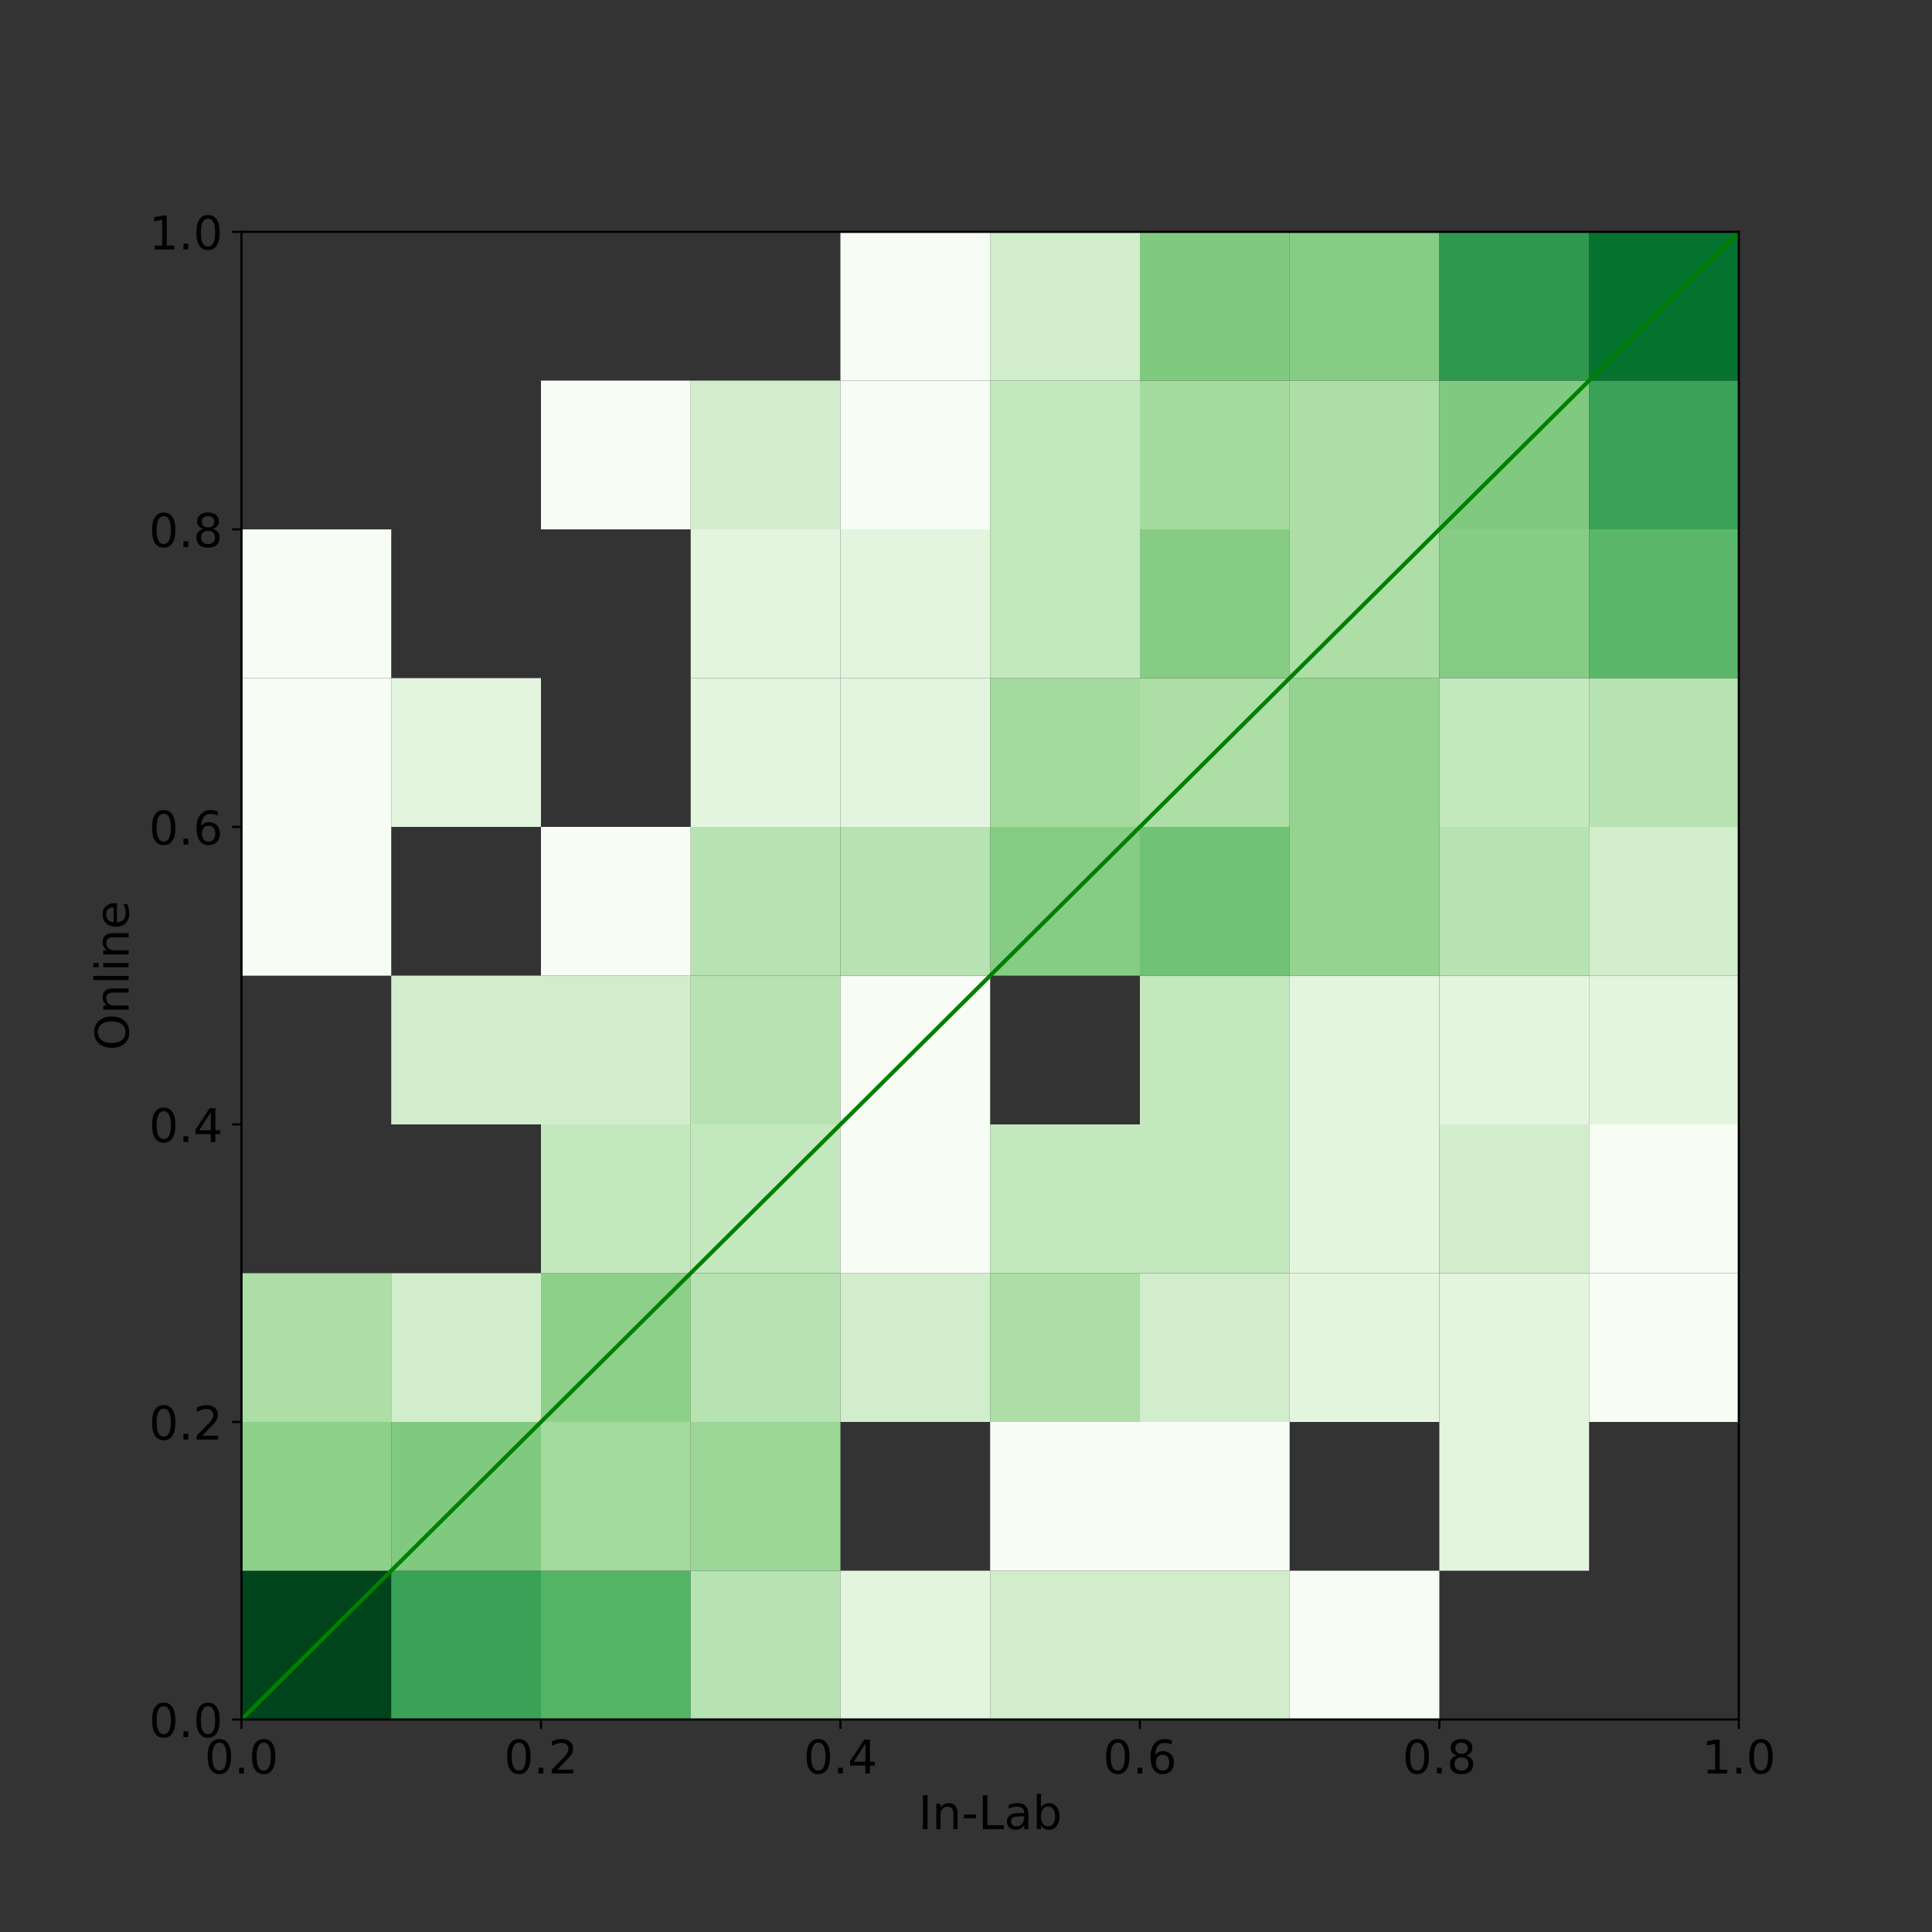 <?xml version="1.0" encoding="utf-8" standalone="no"?>
<!DOCTYPE svg PUBLIC "-//W3C//DTD SVG 1.1//EN"
  "http://www.w3.org/Graphics/SVG/1.1/DTD/svg11.dtd">
<!-- Created with matplotlib (https://matplotlib.org/) -->
<svg height="720pt" version="1.1" viewBox="0 0 720 720" width="720pt" xmlns="http://www.w3.org/2000/svg" xmlns:xlink="http://www.w3.org/1999/xlink">
 <rect x="0" y="0" width="720" height="720" fill="#333333" stroke="none"/>
 <defs>
  <style type="text/css">*{stroke-linecap:butt;stroke-linejoin:round;}</style>
 </defs>
 <g id="figure_1">
  <g id="patch_1">
   <path d="M 0 720 
L 720 720 
L 720 0 
L 0 0 
z
" style="fill:none;"/>
  </g>
  <g id="axes_1">
   <g id="patch_2">
    <path d="M 90 640.8 
L 648 640.8 
L 648 86.4 
L 90 86.4 
z
" style="fill:none;"/>
   </g>
   <g id="QuadMesh_1">
    <path clip-path="url(#p1e0a4d7596)" d="M 90 640.8 
L 145.8 640.8 
L 145.8 585.36 
L 90 585.36 
L 90 640.8 
" style="fill:#00441b;"/>
    <path clip-path="url(#p1e0a4d7596)" d="M 145.8 640.8 
L 201.6 640.8 
L 201.6 585.36 
L 145.8 585.36 
L 145.8 640.8 
" style="fill:#39a257;"/>
    <path clip-path="url(#p1e0a4d7596)" d="M 201.6 640.8 
L 257.4 640.8 
L 257.4 585.36 
L 201.6 585.36 
L 201.6 640.8 
" style="fill:#53b466;"/>
    <path clip-path="url(#p1e0a4d7596)" d="M 257.4 640.8 
L 313.2 640.8 
L 313.2 585.36 
L 257.4 585.36 
L 257.4 640.8 
" style="fill:#b7e2b1;"/>
    <path clip-path="url(#p1e0a4d7596)" d="M 313.2 640.8 
L 369 640.8 
L 369 585.36 
L 313.2 585.36 
L 313.2 640.8 
" style="fill:#e4f5df;"/>
    <path clip-path="url(#p1e0a4d7596)" d="M 369 640.8 
L 424.8 640.8 
L 424.8 585.36 
L 369 585.36 
L 369 640.8 
" style="fill:#d2edcc;"/>
    <path clip-path="url(#p1e0a4d7596)" d="M 424.8 640.8 
L 480.6 640.8 
L 480.6 585.36 
L 424.8 585.36 
L 424.8 640.8 
" style="fill:#d2edcc;"/>
    <path clip-path="url(#p1e0a4d7596)" d="M 480.6 640.8 
L 536.4 640.8 
L 536.4 585.36 
L 480.6 585.36 
L 480.6 640.8 
" style="fill:#f7fcf5;"/>
    <path clip-path="url(#p1e0a4d7596)" d="M 536.4 640.8 
L 592.2 640.8 
L 592.2 585.36 
L 536.4 585.36 
L 536.4 640.8 
" style="fill:none;"/>
    <path clip-path="url(#p1e0a4d7596)" d="M 592.2 640.8 
L 648 640.8 
L 648 585.36 
L 592.2 585.36 
L 592.2 640.8 
" style="fill:none;"/>
    <path clip-path="url(#p1e0a4d7596)" d="M 90 585.36 
L 145.8 585.36 
L 145.8 529.92 
L 90 529.92 
L 90 585.36 
" style="fill:#8dd08a;"/>
    <path clip-path="url(#p1e0a4d7596)" d="M 145.8 585.36 
L 201.6 585.36 
L 201.6 529.92 
L 145.8 529.92 
L 145.8 585.36 
" style="fill:#80ca80;"/>
    <path clip-path="url(#p1e0a4d7596)" d="M 201.6 585.36 
L 257.4 585.36 
L 257.4 529.92 
L 201.6 529.92 
L 201.6 585.36 
" style="fill:#a4da9e;"/>
    <path clip-path="url(#p1e0a4d7596)" d="M 257.4 585.36 
L 313.2 585.36 
L 313.2 529.92 
L 257.4 529.92 
L 257.4 585.36 
" style="fill:#9bd696;"/>
    <path clip-path="url(#p1e0a4d7596)" d="M 313.2 585.36 
L 369 585.36 
L 369 529.92 
L 313.2 529.92 
L 313.2 585.36 
" style="fill:none;"/>
    <path clip-path="url(#p1e0a4d7596)" d="M 369 585.36 
L 424.8 585.36 
L 424.8 529.92 
L 369 529.92 
L 369 585.36 
" style="fill:#f7fcf5;"/>
    <path clip-path="url(#p1e0a4d7596)" d="M 424.8 585.36 
L 480.6 585.36 
L 480.6 529.92 
L 424.8 529.92 
L 424.8 585.36 
" style="fill:#f7fcf5;"/>
    <path clip-path="url(#p1e0a4d7596)" d="M 480.6 585.36 
L 536.4 585.36 
L 536.4 529.92 
L 480.6 529.92 
L 480.6 585.36 
" style="fill:none;"/>
    <path clip-path="url(#p1e0a4d7596)" d="M 536.4 585.36 
L 592.2 585.36 
L 592.2 529.92 
L 536.4 529.92 
L 536.4 585.36 
" style="fill:#e4f5df;"/>
    <path clip-path="url(#p1e0a4d7596)" d="M 592.2 585.36 
L 648 585.36 
L 648 529.92 
L 592.2 529.92 
L 592.2 585.36 
" style="fill:none;"/>
    <path clip-path="url(#p1e0a4d7596)" d="M 90 529.92 
L 145.8 529.92 
L 145.8 474.48 
L 90 474.48 
L 90 529.92 
" style="fill:#acdea6;"/>
    <path clip-path="url(#p1e0a4d7596)" d="M 145.8 529.92 
L 201.6 529.92 
L 201.6 474.48 
L 145.8 474.48 
L 145.8 529.92 
" style="fill:#d2edcc;"/>
    <path clip-path="url(#p1e0a4d7596)" d="M 201.6 529.92 
L 257.4 529.92 
L 257.4 474.48 
L 201.6 474.48 
L 201.6 529.92 
" style="fill:#8dd08a;"/>
    <path clip-path="url(#p1e0a4d7596)" d="M 257.4 529.92 
L 313.2 529.92 
L 313.2 474.48 
L 257.4 474.48 
L 257.4 529.92 
" style="fill:#b7e2b1;"/>
    <path clip-path="url(#p1e0a4d7596)" d="M 313.2 529.92 
L 369 529.92 
L 369 474.48 
L 313.2 474.48 
L 313.2 529.92 
" style="fill:#d2edcc;"/>
    <path clip-path="url(#p1e0a4d7596)" d="M 369 529.92 
L 424.8 529.92 
L 424.8 474.48 
L 369 474.48 
L 369 529.92 
" style="fill:#acdea6;"/>
    <path clip-path="url(#p1e0a4d7596)" d="M 424.8 529.92 
L 480.6 529.92 
L 480.6 474.48 
L 424.8 474.48 
L 424.8 529.92 
" style="fill:#d2edcc;"/>
    <path clip-path="url(#p1e0a4d7596)" d="M 480.6 529.92 
L 536.4 529.92 
L 536.4 474.48 
L 480.6 474.48 
L 480.6 529.92 
" style="fill:#e4f5df;"/>
    <path clip-path="url(#p1e0a4d7596)" d="M 536.4 529.92 
L 592.2 529.92 
L 592.2 474.48 
L 536.4 474.48 
L 536.4 529.92 
" style="fill:#e4f5df;"/>
    <path clip-path="url(#p1e0a4d7596)" d="M 592.2 529.92 
L 648 529.92 
L 648 474.48 
L 592.2 474.48 
L 592.2 529.92 
" style="fill:#f7fcf5;"/>
    <path clip-path="url(#p1e0a4d7596)" d="M 90 474.48 
L 145.8 474.48 
L 145.8 419.04 
L 90 419.04 
L 90 474.48 
" style="fill:none;"/>
    <path clip-path="url(#p1e0a4d7596)" d="M 145.8 474.48 
L 201.6 474.48 
L 201.6 419.04 
L 145.8 419.04 
L 145.8 474.48 
" style="fill:none;"/>
    <path clip-path="url(#p1e0a4d7596)" d="M 201.6 474.48 
L 257.4 474.48 
L 257.4 419.04 
L 201.6 419.04 
L 201.6 474.48 
" style="fill:#c4e8bd;"/>
    <path clip-path="url(#p1e0a4d7596)" d="M 257.4 474.48 
L 313.2 474.48 
L 313.2 419.04 
L 257.4 419.04 
L 257.4 474.48 
" style="fill:#c4e8bd;"/>
    <path clip-path="url(#p1e0a4d7596)" d="M 313.2 474.48 
L 369 474.48 
L 369 419.04 
L 313.2 419.04 
L 313.2 474.48 
" style="fill:#f7fcf5;"/>
    <path clip-path="url(#p1e0a4d7596)" d="M 369 474.48 
L 424.8 474.48 
L 424.8 419.04 
L 369 419.04 
L 369 474.48 
" style="fill:#c4e8bd;"/>
    <path clip-path="url(#p1e0a4d7596)" d="M 424.8 474.48 
L 480.6 474.48 
L 480.6 419.04 
L 424.8 419.04 
L 424.8 474.48 
" style="fill:#c4e8bd;"/>
    <path clip-path="url(#p1e0a4d7596)" d="M 480.6 474.48 
L 536.4 474.48 
L 536.4 419.04 
L 480.6 419.04 
L 480.6 474.48 
" style="fill:#e4f5df;"/>
    <path clip-path="url(#p1e0a4d7596)" d="M 536.4 474.48 
L 592.2 474.48 
L 592.2 419.04 
L 536.4 419.04 
L 536.4 474.48 
" style="fill:#d2edcc;"/>
    <path clip-path="url(#p1e0a4d7596)" d="M 592.2 474.48 
L 648 474.48 
L 648 419.04 
L 592.2 419.04 
L 592.2 474.48 
" style="fill:#f7fcf5;"/>
    <path clip-path="url(#p1e0a4d7596)" d="M 90 419.04 
L 145.8 419.04 
L 145.8 363.6 
L 90 363.6 
L 90 419.04 
" style="fill:none;"/>
    <path clip-path="url(#p1e0a4d7596)" d="M 145.8 419.04 
L 201.6 419.04 
L 201.6 363.6 
L 145.8 363.6 
L 145.8 419.04 
" style="fill:#d2edcc;"/>
    <path clip-path="url(#p1e0a4d7596)" d="M 201.6 419.04 
L 257.4 419.04 
L 257.4 363.6 
L 201.6 363.6 
L 201.6 419.04 
" style="fill:#d2edcc;"/>
    <path clip-path="url(#p1e0a4d7596)" d="M 257.4 419.04 
L 313.2 419.04 
L 313.2 363.6 
L 257.4 363.6 
L 257.4 419.04 
" style="fill:#b7e2b1;"/>
    <path clip-path="url(#p1e0a4d7596)" d="M 313.2 419.04 
L 369 419.04 
L 369 363.6 
L 313.2 363.6 
L 313.2 419.04 
" style="fill:#f7fcf5;"/>
    <path clip-path="url(#p1e0a4d7596)" d="M 369 419.04 
L 424.8 419.04 
L 424.8 363.6 
L 369 363.6 
L 369 419.04 
" style="fill:none;"/>
    <path clip-path="url(#p1e0a4d7596)" d="M 424.8 419.04 
L 480.6 419.04 
L 480.6 363.6 
L 424.8 363.6 
L 424.8 419.04 
" style="fill:#c4e8bd;"/>
    <path clip-path="url(#p1e0a4d7596)" d="M 480.6 419.04 
L 536.4 419.04 
L 536.4 363.6 
L 480.6 363.6 
L 480.6 419.04 
" style="fill:#e4f5df;"/>
    <path clip-path="url(#p1e0a4d7596)" d="M 536.4 419.04 
L 592.2 419.04 
L 592.2 363.6 
L 536.4 363.6 
L 536.4 419.04 
" style="fill:#e4f5df;"/>
    <path clip-path="url(#p1e0a4d7596)" d="M 592.2 419.04 
L 648 419.04 
L 648 363.6 
L 592.2 363.6 
L 592.2 419.04 
" style="fill:#e4f5df;"/>
    <path clip-path="url(#p1e0a4d7596)" d="M 90 363.6 
L 145.8 363.6 
L 145.8 308.16 
L 90 308.16 
L 90 363.6 
" style="fill:#f7fcf5;"/>
    <path clip-path="url(#p1e0a4d7596)" d="M 145.8 363.6 
L 201.6 363.6 
L 201.6 308.16 
L 145.8 308.16 
L 145.8 363.6 
" style="fill:none;"/>
    <path clip-path="url(#p1e0a4d7596)" d="M 201.6 363.6 
L 257.4 363.6 
L 257.4 308.16 
L 201.6 308.16 
L 201.6 363.6 
" style="fill:#f7fcf5;"/>
    <path clip-path="url(#p1e0a4d7596)" d="M 257.4 363.6 
L 313.2 363.6 
L 313.2 308.16 
L 257.4 308.16 
L 257.4 363.6 
" style="fill:#b7e2b1;"/>
    <path clip-path="url(#p1e0a4d7596)" d="M 313.2 363.6 
L 369 363.6 
L 369 308.16 
L 313.2 308.16 
L 313.2 363.6 
" style="fill:#b7e2b1;"/>
    <path clip-path="url(#p1e0a4d7596)" d="M 369 363.6 
L 424.8 363.6 
L 424.8 308.16 
L 369 308.16 
L 369 363.6 
" style="fill:#86cc85;"/>
    <path clip-path="url(#p1e0a4d7596)" d="M 424.8 363.6 
L 480.6 363.6 
L 480.6 308.16 
L 424.8 308.16 
L 424.8 363.6 
" style="fill:#70c274;"/>
    <path clip-path="url(#p1e0a4d7596)" d="M 480.6 363.6 
L 536.4 363.6 
L 536.4 308.16 
L 480.6 308.16 
L 480.6 363.6 
" style="fill:#94d390;"/>
    <path clip-path="url(#p1e0a4d7596)" d="M 536.4 363.6 
L 592.2 363.6 
L 592.2 308.16 
L 536.4 308.16 
L 536.4 363.6 
" style="fill:#b7e2b1;"/>
    <path clip-path="url(#p1e0a4d7596)" d="M 592.2 363.6 
L 648 363.6 
L 648 308.16 
L 592.2 308.16 
L 592.2 363.6 
" style="fill:#d2edcc;"/>
    <path clip-path="url(#p1e0a4d7596)" d="M 90 308.16 
L 145.8 308.16 
L 145.8 252.72 
L 90 252.72 
L 90 308.16 
" style="fill:#f7fcf5;"/>
    <path clip-path="url(#p1e0a4d7596)" d="M 145.8 308.16 
L 201.6 308.16 
L 201.6 252.72 
L 145.8 252.72 
L 145.8 308.16 
" style="fill:#e4f5df;"/>
    <path clip-path="url(#p1e0a4d7596)" d="M 201.6 308.16 
L 257.4 308.16 
L 257.4 252.72 
L 201.6 252.72 
L 201.6 308.16 
" style="fill:none;"/>
    <path clip-path="url(#p1e0a4d7596)" d="M 257.4 308.16 
L 313.2 308.16 
L 313.2 252.72 
L 257.4 252.72 
L 257.4 308.16 
" style="fill:#e4f5df;"/>
    <path clip-path="url(#p1e0a4d7596)" d="M 313.2 308.16 
L 369 308.16 
L 369 252.72 
L 313.2 252.72 
L 313.2 308.16 
" style="fill:#e4f5df;"/>
    <path clip-path="url(#p1e0a4d7596)" d="M 369 308.16 
L 424.8 308.16 
L 424.8 252.72 
L 369 252.72 
L 369 308.16 
" style="fill:#a4da9e;"/>
    <path clip-path="url(#p1e0a4d7596)" d="M 424.8 308.16 
L 480.6 308.16 
L 480.6 252.72 
L 424.8 252.72 
L 424.8 308.16 
" style="fill:#acdea6;"/>
    <path clip-path="url(#p1e0a4d7596)" d="M 480.6 308.16 
L 536.4 308.16 
L 536.4 252.72 
L 480.6 252.72 
L 480.6 308.16 
" style="fill:#94d390;"/>
    <path clip-path="url(#p1e0a4d7596)" d="M 536.4 308.16 
L 592.2 308.16 
L 592.2 252.72 
L 536.4 252.72 
L 536.4 308.16 
" style="fill:#c4e8bd;"/>
    <path clip-path="url(#p1e0a4d7596)" d="M 592.2 308.16 
L 648 308.16 
L 648 252.72 
L 592.2 252.72 
L 592.2 308.16 
" style="fill:#b7e2b1;"/>
    <path clip-path="url(#p1e0a4d7596)" d="M 90 252.72 
L 145.8 252.72 
L 145.8 197.28 
L 90 197.28 
L 90 252.72 
" style="fill:#f7fcf5;"/>
    <path clip-path="url(#p1e0a4d7596)" d="M 145.8 252.72 
L 201.6 252.72 
L 201.6 197.28 
L 145.8 197.28 
L 145.8 252.72 
" style="fill:none;"/>
    <path clip-path="url(#p1e0a4d7596)" d="M 201.6 252.72 
L 257.4 252.72 
L 257.4 197.28 
L 201.6 197.28 
L 201.6 252.72 
" style="fill:none;"/>
    <path clip-path="url(#p1e0a4d7596)" d="M 257.4 252.72 
L 313.2 252.72 
L 313.2 197.28 
L 257.4 197.28 
L 257.4 252.72 
" style="fill:#e4f5df;"/>
    <path clip-path="url(#p1e0a4d7596)" d="M 313.2 252.72 
L 369 252.72 
L 369 197.28 
L 313.2 197.28 
L 313.2 252.72 
" style="fill:#e4f5df;"/>
    <path clip-path="url(#p1e0a4d7596)" d="M 369 252.72 
L 424.8 252.72 
L 424.8 197.28 
L 369 197.28 
L 369 252.72 
" style="fill:#c4e8bd;"/>
    <path clip-path="url(#p1e0a4d7596)" d="M 424.8 252.72 
L 480.6 252.72 
L 480.6 197.28 
L 424.8 197.28 
L 424.8 252.72 
" style="fill:#86cc85;"/>
    <path clip-path="url(#p1e0a4d7596)" d="M 480.6 252.72 
L 536.4 252.72 
L 536.4 197.28 
L 480.6 197.28 
L 480.6 252.72 
" style="fill:#acdea6;"/>
    <path clip-path="url(#p1e0a4d7596)" d="M 536.4 252.72 
L 592.2 252.72 
L 592.2 197.28 
L 536.4 197.28 
L 536.4 252.72 
" style="fill:#86cc85;"/>
    <path clip-path="url(#p1e0a4d7596)" d="M 592.2 252.72 
L 648 252.72 
L 648 197.28 
L 592.2 197.28 
L 592.2 252.72 
" style="fill:#5ab769;"/>
    <path clip-path="url(#p1e0a4d7596)" d="M 90 197.28 
L 145.8 197.28 
L 145.8 141.84 
L 90 141.84 
L 90 197.28 
" style="fill:none;"/>
    <path clip-path="url(#p1e0a4d7596)" d="M 145.8 197.28 
L 201.6 197.28 
L 201.6 141.84 
L 145.8 141.84 
L 145.8 197.28 
" style="fill:none;"/>
    <path clip-path="url(#p1e0a4d7596)" d="M 201.6 197.28 
L 257.4 197.28 
L 257.4 141.84 
L 201.6 141.84 
L 201.6 197.28 
" style="fill:#f7fcf5;"/>
    <path clip-path="url(#p1e0a4d7596)" d="M 257.4 197.28 
L 313.2 197.28 
L 313.2 141.84 
L 257.4 141.84 
L 257.4 197.28 
" style="fill:#d2edcc;"/>
    <path clip-path="url(#p1e0a4d7596)" d="M 313.2 197.28 
L 369 197.28 
L 369 141.84 
L 313.2 141.84 
L 313.2 197.28 
" style="fill:#f7fcf5;"/>
    <path clip-path="url(#p1e0a4d7596)" d="M 369 197.28 
L 424.8 197.28 
L 424.8 141.84 
L 369 141.84 
L 369 197.28 
" style="fill:#c4e8bd;"/>
    <path clip-path="url(#p1e0a4d7596)" d="M 424.8 197.28 
L 480.6 197.28 
L 480.6 141.84 
L 424.8 141.84 
L 424.8 197.28 
" style="fill:#a4da9e;"/>
    <path clip-path="url(#p1e0a4d7596)" d="M 480.6 197.28 
L 536.4 197.28 
L 536.4 141.84 
L 480.6 141.84 
L 480.6 197.28 
" style="fill:#acdea6;"/>
    <path clip-path="url(#p1e0a4d7596)" d="M 536.4 197.28 
L 592.2 197.28 
L 592.2 141.84 
L 536.4 141.84 
L 536.4 197.28 
" style="fill:#80ca80;"/>
    <path clip-path="url(#p1e0a4d7596)" d="M 592.2 197.28 
L 648 197.28 
L 648 141.84 
L 592.2 141.84 
L 592.2 197.28 
" style="fill:#39a257;"/>
    <path clip-path="url(#p1e0a4d7596)" d="M 90 141.84 
L 145.8 141.84 
L 145.8 86.4 
L 90 86.4 
L 90 141.84 
" style="fill:none;"/>
    <path clip-path="url(#p1e0a4d7596)" d="M 145.8 141.84 
L 201.6 141.84 
L 201.6 86.4 
L 145.8 86.4 
L 145.8 141.84 
" style="fill:none;"/>
    <path clip-path="url(#p1e0a4d7596)" d="M 201.6 141.84 
L 257.4 141.84 
L 257.4 86.4 
L 201.6 86.4 
L 201.6 141.84 
" style="fill:none;"/>
    <path clip-path="url(#p1e0a4d7596)" d="M 257.4 141.84 
L 313.2 141.84 
L 313.2 86.4 
L 257.4 86.4 
L 257.4 141.84 
" style="fill:none;"/>
    <path clip-path="url(#p1e0a4d7596)" d="M 313.2 141.84 
L 369 141.84 
L 369 86.4 
L 313.2 86.4 
L 313.2 141.84 
" style="fill:#f7fcf5;"/>
    <path clip-path="url(#p1e0a4d7596)" d="M 369 141.84 
L 424.8 141.84 
L 424.8 86.4 
L 369 86.4 
L 369 141.84 
" style="fill:#d2edcc;"/>
    <path clip-path="url(#p1e0a4d7596)" d="M 424.8 141.84 
L 480.6 141.84 
L 480.6 86.4 
L 424.8 86.4 
L 424.8 141.84 
" style="fill:#80ca80;"/>
    <path clip-path="url(#p1e0a4d7596)" d="M 480.6 141.84 
L 536.4 141.84 
L 536.4 86.4 
L 480.6 86.4 
L 480.6 141.84 
" style="fill:#86cc85;"/>
    <path clip-path="url(#p1e0a4d7596)" d="M 536.4 141.84 
L 592.2 141.84 
L 592.2 86.4 
L 536.4 86.4 
L 536.4 141.84 
" style="fill:#2f984f;"/>
    <path clip-path="url(#p1e0a4d7596)" d="M 592.2 141.84 
L 648 141.84 
L 648 86.4 
L 592.2 86.4 
L 592.2 141.84 
" style="fill:#077331;"/>
   </g>
   <g id="matplotlib.axis_1">
    <g id="xtick_1">
     <g id="line2d_1">
      <defs>
       <path d="M 0 0 
L 0 3.5 
" id="mafd07b0d61" style="stroke:#000000;stroke-width:0.8;"/>
      </defs>
      <g>
       <use style="stroke:#000000;stroke-width:0.8;" x="90" xlink:href="#mafd07b0d61" y="640.8"/>
      </g>
     </g>
     <g id="text_1">
      <!-- 0.0 -->
      <g transform="translate(76.26 660.93)scale(0.173 -0.173)">
       <defs>
        <path d="M 31.781 66.406 
Q 24.172 66.406 20.328 58.906 
Q 16.5 51.422 16.5 36.375 
Q 16.5 21.391 20.328 13.891 
Q 24.172 6.391 31.781 6.391 
Q 39.453 6.391 43.281 13.891 
Q 47.125 21.391 47.125 36.375 
Q 47.125 51.422 43.281 58.906 
Q 39.453 66.406 31.781 66.406 
z
M 31.781 74.219 
Q 44.047 74.219 50.516 64.516 
Q 56.984 54.828 56.984 36.375 
Q 56.984 17.969 50.516 8.266 
Q 44.047 -1.422 31.781 -1.422 
Q 19.531 -1.422 13.062 8.266 
Q 6.594 17.969 6.594 36.375 
Q 6.594 54.828 13.062 64.516 
Q 19.531 74.219 31.781 74.219 
z
" id="DejaVuSans-48"/>
        <path d="M 10.688 12.406 
L 21 12.406 
L 21 0 
L 10.688 0 
z
" id="DejaVuSans-46"/>
       </defs>
       <use xlink:href="#DejaVuSans-48"/>
       <use x="63.623" xlink:href="#DejaVuSans-46"/>
       <use x="95.41" xlink:href="#DejaVuSans-48"/>
      </g>
     </g>
    </g>
    <g id="xtick_2">
     <g id="line2d_2">
      <g>
       <use style="stroke:#000000;stroke-width:0.8;" x="201.6" xlink:href="#mafd07b0d61" y="640.8"/>
      </g>
     </g>
     <g id="text_2">
      <!-- 0.2 -->
      <g transform="translate(187.86 660.93)scale(0.173 -0.173)">
       <defs>
        <path d="M 19.188 8.297 
L 53.609 8.297 
L 53.609 0 
L 7.328 0 
L 7.328 8.297 
Q 12.938 14.109 22.625 23.891 
Q 32.328 33.688 34.812 36.531 
Q 39.547 41.844 41.422 45.531 
Q 43.312 49.219 43.312 52.781 
Q 43.312 58.594 39.234 62.25 
Q 35.156 65.922 28.609 65.922 
Q 23.969 65.922 18.812 64.312 
Q 13.672 62.703 7.812 59.422 
L 7.812 69.391 
Q 13.766 71.781 18.938 73 
Q 24.125 74.219 28.422 74.219 
Q 39.75 74.219 46.484 68.547 
Q 53.219 62.891 53.219 53.422 
Q 53.219 48.922 51.531 44.891 
Q 49.859 40.875 45.406 35.406 
Q 44.188 33.984 37.641 27.219 
Q 31.109 20.453 19.188 8.297 
z
" id="DejaVuSans-50"/>
       </defs>
       <use xlink:href="#DejaVuSans-48"/>
       <use x="63.623" xlink:href="#DejaVuSans-46"/>
       <use x="95.41" xlink:href="#DejaVuSans-50"/>
      </g>
     </g>
    </g>
    <g id="xtick_3">
     <g id="line2d_3">
      <g>
       <use style="stroke:#000000;stroke-width:0.8;" x="313.2" xlink:href="#mafd07b0d61" y="640.8"/>
      </g>
     </g>
     <g id="text_3">
      <!-- 0.4 -->
      <g transform="translate(299.46 660.93)scale(0.173 -0.173)">
       <defs>
        <path d="M 37.797 64.312 
L 12.891 25.391 
L 37.797 25.391 
z
M 35.203 72.906 
L 47.609 72.906 
L 47.609 25.391 
L 58.016 25.391 
L 58.016 17.188 
L 47.609 17.188 
L 47.609 0 
L 37.797 0 
L 37.797 17.188 
L 4.891 17.188 
L 4.891 26.703 
z
" id="DejaVuSans-52"/>
       </defs>
       <use xlink:href="#DejaVuSans-48"/>
       <use x="63.623" xlink:href="#DejaVuSans-46"/>
       <use x="95.41" xlink:href="#DejaVuSans-52"/>
      </g>
     </g>
    </g>
    <g id="xtick_4">
     <g id="line2d_4">
      <g>
       <use style="stroke:#000000;stroke-width:0.8;" x="424.8" xlink:href="#mafd07b0d61" y="640.8"/>
      </g>
     </g>
     <g id="text_4">
      <!-- 0.6 -->
      <g transform="translate(411.06 660.93)scale(0.173 -0.173)">
       <defs>
        <path d="M 33.016 40.375 
Q 26.375 40.375 22.484 35.828 
Q 18.609 31.297 18.609 23.391 
Q 18.609 15.531 22.484 10.953 
Q 26.375 6.391 33.016 6.391 
Q 39.656 6.391 43.531 10.953 
Q 47.406 15.531 47.406 23.391 
Q 47.406 31.297 43.531 35.828 
Q 39.656 40.375 33.016 40.375 
z
M 52.594 71.297 
L 52.594 62.312 
Q 48.875 64.062 45.094 64.984 
Q 41.312 65.922 37.594 65.922 
Q 27.828 65.922 22.672 59.328 
Q 17.531 52.734 16.797 39.406 
Q 19.672 43.656 24.016 45.922 
Q 28.375 48.188 33.594 48.188 
Q 44.578 48.188 50.953 41.516 
Q 57.328 34.859 57.328 23.391 
Q 57.328 12.156 50.688 5.359 
Q 44.047 -1.422 33.016 -1.422 
Q 20.359 -1.422 13.672 8.266 
Q 6.984 17.969 6.984 36.375 
Q 6.984 53.656 15.188 63.938 
Q 23.391 74.219 37.203 74.219 
Q 40.922 74.219 44.703 73.484 
Q 48.484 72.75 52.594 71.297 
z
" id="DejaVuSans-54"/>
       </defs>
       <use xlink:href="#DejaVuSans-48"/>
       <use x="63.623" xlink:href="#DejaVuSans-46"/>
       <use x="95.41" xlink:href="#DejaVuSans-54"/>
      </g>
     </g>
    </g>
    <g id="xtick_5">
     <g id="line2d_5">
      <g>
       <use style="stroke:#000000;stroke-width:0.8;" x="536.4" xlink:href="#mafd07b0d61" y="640.8"/>
      </g>
     </g>
     <g id="text_5">
      <!-- 0.8 -->
      <g transform="translate(522.66 660.93)scale(0.173 -0.173)">
       <defs>
        <path d="M 31.781 34.625 
Q 24.75 34.625 20.719 30.859 
Q 16.703 27.094 16.703 20.516 
Q 16.703 13.922 20.719 10.156 
Q 24.75 6.391 31.781 6.391 
Q 38.812 6.391 42.859 10.172 
Q 46.922 13.969 46.922 20.516 
Q 46.922 27.094 42.891 30.859 
Q 38.875 34.625 31.781 34.625 
z
M 21.922 38.812 
Q 15.578 40.375 12.031 44.719 
Q 8.5 49.078 8.5 55.328 
Q 8.5 64.062 14.719 69.141 
Q 20.953 74.219 31.781 74.219 
Q 42.672 74.219 48.875 69.141 
Q 55.078 64.062 55.078 55.328 
Q 55.078 49.078 51.531 44.719 
Q 48 40.375 41.703 38.812 
Q 48.828 37.156 52.797 32.312 
Q 56.781 27.484 56.781 20.516 
Q 56.781 9.906 50.312 4.234 
Q 43.844 -1.422 31.781 -1.422 
Q 19.734 -1.422 13.25 4.234 
Q 6.781 9.906 6.781 20.516 
Q 6.781 27.484 10.781 32.312 
Q 14.797 37.156 21.922 38.812 
z
M 18.312 54.391 
Q 18.312 48.734 21.844 45.562 
Q 25.391 42.391 31.781 42.391 
Q 38.141 42.391 41.719 45.562 
Q 45.312 48.734 45.312 54.391 
Q 45.312 60.062 41.719 63.234 
Q 38.141 66.406 31.781 66.406 
Q 25.391 66.406 21.844 63.234 
Q 18.312 60.062 18.312 54.391 
z
" id="DejaVuSans-56"/>
       </defs>
       <use xlink:href="#DejaVuSans-48"/>
       <use x="63.623" xlink:href="#DejaVuSans-46"/>
       <use x="95.41" xlink:href="#DejaVuSans-56"/>
      </g>
     </g>
    </g>
    <g id="xtick_6">
     <g id="line2d_6">
      <g>
       <use style="stroke:#000000;stroke-width:0.8;" x="648" xlink:href="#mafd07b0d61" y="640.8"/>
      </g>
     </g>
     <g id="text_6">
      <!-- 1.0 -->
      <g transform="translate(634.26 660.93)scale(0.173 -0.173)">
       <defs>
        <path d="M 12.406 8.297 
L 28.516 8.297 
L 28.516 63.922 
L 10.984 60.406 
L 10.984 69.391 
L 28.422 72.906 
L 38.281 72.906 
L 38.281 8.297 
L 54.391 8.297 
L 54.391 0 
L 12.406 0 
z
" id="DejaVuSans-49"/>
       </defs>
       <use xlink:href="#DejaVuSans-49"/>
       <use x="63.623" xlink:href="#DejaVuSans-46"/>
       <use x="95.41" xlink:href="#DejaVuSans-48"/>
      </g>
     </g>
    </g>
    <g id="text_7">
     <!-- In-Lab -->
     <g transform="translate(342.265 681.654)scale(0.173 -0.173)">
      <defs>
       <path d="M 9.812 72.906 
L 19.672 72.906 
L 19.672 0 
L 9.812 0 
z
" id="DejaVuSans-73"/>
       <path d="M 54.891 33.016 
L 54.891 0 
L 45.906 0 
L 45.906 32.719 
Q 45.906 40.484 42.875 44.328 
Q 39.844 48.188 33.797 48.188 
Q 26.516 48.188 22.312 43.547 
Q 18.109 38.922 18.109 30.906 
L 18.109 0 
L 9.078 0 
L 9.078 54.688 
L 18.109 54.688 
L 18.109 46.188 
Q 21.344 51.125 25.703 53.562 
Q 30.078 56 35.797 56 
Q 45.219 56 50.047 50.172 
Q 54.891 44.344 54.891 33.016 
z
" id="DejaVuSans-110"/>
       <path d="M 4.891 31.391 
L 31.203 31.391 
L 31.203 23.391 
L 4.891 23.391 
z
" id="DejaVuSans-45"/>
       <path d="M 9.812 72.906 
L 19.672 72.906 
L 19.672 8.297 
L 55.172 8.297 
L 55.172 0 
L 9.812 0 
z
" id="DejaVuSans-76"/>
       <path d="M 34.281 27.484 
Q 23.391 27.484 19.188 25 
Q 14.984 22.516 14.984 16.5 
Q 14.984 11.719 18.141 8.906 
Q 21.297 6.109 26.703 6.109 
Q 34.188 6.109 38.703 11.406 
Q 43.219 16.703 43.219 25.484 
L 43.219 27.484 
z
M 52.203 31.203 
L 52.203 0 
L 43.219 0 
L 43.219 8.297 
Q 40.141 3.328 35.547 0.953 
Q 30.953 -1.422 24.312 -1.422 
Q 15.922 -1.422 10.953 3.297 
Q 6 8.016 6 15.922 
Q 6 25.141 12.172 29.828 
Q 18.359 34.516 30.609 34.516 
L 43.219 34.516 
L 43.219 35.406 
Q 43.219 41.609 39.141 45 
Q 35.062 48.391 27.688 48.391 
Q 23 48.391 18.547 47.266 
Q 14.109 46.141 10.016 43.891 
L 10.016 52.203 
Q 14.938 54.109 19.578 55.047 
Q 24.219 56 28.609 56 
Q 40.484 56 46.344 49.844 
Q 52.203 43.703 52.203 31.203 
z
" id="DejaVuSans-97"/>
       <path d="M 48.688 27.297 
Q 48.688 37.203 44.609 42.844 
Q 40.531 48.484 33.406 48.484 
Q 26.266 48.484 22.188 42.844 
Q 18.109 37.203 18.109 27.297 
Q 18.109 17.391 22.188 11.75 
Q 26.266 6.109 33.406 6.109 
Q 40.531 6.109 44.609 11.75 
Q 48.688 17.391 48.688 27.297 
z
M 18.109 46.391 
Q 20.953 51.266 25.266 53.625 
Q 29.594 56 35.594 56 
Q 45.562 56 51.781 48.094 
Q 58.016 40.188 58.016 27.297 
Q 58.016 14.406 51.781 6.484 
Q 45.562 -1.422 35.594 -1.422 
Q 29.594 -1.422 25.266 0.953 
Q 20.953 3.328 18.109 8.203 
L 18.109 0 
L 9.078 0 
L 9.078 75.984 
L 18.109 75.984 
z
" id="DejaVuSans-98"/>
      </defs>
      <use xlink:href="#DejaVuSans-73"/>
      <use x="29.492" xlink:href="#DejaVuSans-110"/>
      <use x="92.871" xlink:href="#DejaVuSans-45"/>
      <use x="128.955" xlink:href="#DejaVuSans-76"/>
      <use x="184.668" xlink:href="#DejaVuSans-97"/>
      <use x="245.947" xlink:href="#DejaVuSans-98"/>
     </g>
    </g>
   </g>
   <g id="matplotlib.axis_2">
    <g id="ytick_1">
     <g id="line2d_7">
      <defs>
       <path d="M 0 0 
L -3.5 0 
" id="m9a146533b1" style="stroke:#000000;stroke-width:0.8;"/>
      </defs>
      <g>
       <use style="stroke:#000000;stroke-width:0.8;" x="90" xlink:href="#m9a146533b1" y="640.8"/>
      </g>
     </g>
     <g id="text_8">
      <!-- 0.0 -->
      <g transform="translate(55.519 647.365)scale(0.173 -0.173)">
       <use xlink:href="#DejaVuSans-48"/>
       <use x="63.623" xlink:href="#DejaVuSans-46"/>
       <use x="95.41" xlink:href="#DejaVuSans-48"/>
      </g>
     </g>
    </g>
    <g id="ytick_2">
     <g id="line2d_8">
      <g>
       <use style="stroke:#000000;stroke-width:0.8;" x="90" xlink:href="#m9a146533b1" y="529.92"/>
      </g>
     </g>
     <g id="text_9">
      <!-- 0.2 -->
      <g transform="translate(55.519 536.485)scale(0.173 -0.173)">
       <use xlink:href="#DejaVuSans-48"/>
       <use x="63.623" xlink:href="#DejaVuSans-46"/>
       <use x="95.41" xlink:href="#DejaVuSans-50"/>
      </g>
     </g>
    </g>
    <g id="ytick_3">
     <g id="line2d_9">
      <g>
       <use style="stroke:#000000;stroke-width:0.8;" x="90" xlink:href="#m9a146533b1" y="419.04"/>
      </g>
     </g>
     <g id="text_10">
      <!-- 0.4 -->
      <g transform="translate(55.519 425.605)scale(0.173 -0.173)">
       <use xlink:href="#DejaVuSans-48"/>
       <use x="63.623" xlink:href="#DejaVuSans-46"/>
       <use x="95.41" xlink:href="#DejaVuSans-52"/>
      </g>
     </g>
    </g>
    <g id="ytick_4">
     <g id="line2d_10">
      <g>
       <use style="stroke:#000000;stroke-width:0.8;" x="90" xlink:href="#m9a146533b1" y="308.16"/>
      </g>
     </g>
     <g id="text_11">
      <!-- 0.6 -->
      <g transform="translate(55.519 314.725)scale(0.173 -0.173)">
       <use xlink:href="#DejaVuSans-48"/>
       <use x="63.623" xlink:href="#DejaVuSans-46"/>
       <use x="95.41" xlink:href="#DejaVuSans-54"/>
      </g>
     </g>
    </g>
    <g id="ytick_5">
     <g id="line2d_11">
      <g>
       <use style="stroke:#000000;stroke-width:0.8;" x="90" xlink:href="#m9a146533b1" y="197.28"/>
      </g>
     </g>
     <g id="text_12">
      <!-- 0.8 -->
      <g transform="translate(55.519 203.845)scale(0.173 -0.173)">
       <use xlink:href="#DejaVuSans-48"/>
       <use x="63.623" xlink:href="#DejaVuSans-46"/>
       <use x="95.41" xlink:href="#DejaVuSans-56"/>
      </g>
     </g>
    </g>
    <g id="ytick_6">
     <g id="line2d_12">
      <g>
       <use style="stroke:#000000;stroke-width:0.8;" x="90" xlink:href="#m9a146533b1" y="86.4"/>
      </g>
     </g>
     <g id="text_13">
      <!-- 1.0 -->
      <g transform="translate(55.519 92.965)scale(0.173 -0.173)">
       <use xlink:href="#DejaVuSans-49"/>
       <use x="63.623" xlink:href="#DejaVuSans-46"/>
       <use x="95.41" xlink:href="#DejaVuSans-48"/>
      </g>
     </g>
    </g>
    <g id="text_14">
     <!-- Online -->
     <g transform="translate(47.926 391.469)rotate(-90)scale(0.173 -0.173)">
      <defs>
       <path d="M 39.406 66.219 
Q 28.656 66.219 22.328 58.203 
Q 16.016 50.203 16.016 36.375 
Q 16.016 22.609 22.328 14.594 
Q 28.656 6.594 39.406 6.594 
Q 50.141 6.594 56.422 14.594 
Q 62.703 22.609 62.703 36.375 
Q 62.703 50.203 56.422 58.203 
Q 50.141 66.219 39.406 66.219 
z
M 39.406 74.219 
Q 54.734 74.219 63.906 63.938 
Q 73.094 53.656 73.094 36.375 
Q 73.094 19.141 63.906 8.859 
Q 54.734 -1.422 39.406 -1.422 
Q 24.031 -1.422 14.812 8.828 
Q 5.609 19.094 5.609 36.375 
Q 5.609 53.656 14.812 63.938 
Q 24.031 74.219 39.406 74.219 
z
" id="DejaVuSans-79"/>
       <path d="M 9.422 75.984 
L 18.406 75.984 
L 18.406 0 
L 9.422 0 
z
" id="DejaVuSans-108"/>
       <path d="M 9.422 54.688 
L 18.406 54.688 
L 18.406 0 
L 9.422 0 
z
M 9.422 75.984 
L 18.406 75.984 
L 18.406 64.594 
L 9.422 64.594 
z
" id="DejaVuSans-105"/>
       <path d="M 56.203 29.594 
L 56.203 25.203 
L 14.891 25.203 
Q 15.484 15.922 20.484 11.062 
Q 25.484 6.203 34.422 6.203 
Q 39.594 6.203 44.453 7.469 
Q 49.312 8.734 54.109 11.281 
L 54.109 2.781 
Q 49.266 0.734 44.188 -0.344 
Q 39.109 -1.422 33.891 -1.422 
Q 20.797 -1.422 13.156 6.188 
Q 5.516 13.812 5.516 26.812 
Q 5.516 40.234 12.766 48.109 
Q 20.016 56 32.328 56 
Q 43.359 56 49.781 48.891 
Q 56.203 41.797 56.203 29.594 
z
M 47.219 32.234 
Q 47.125 39.594 43.094 43.984 
Q 39.062 48.391 32.422 48.391 
Q 24.906 48.391 20.391 44.141 
Q 15.875 39.891 15.188 32.172 
z
" id="DejaVuSans-101"/>
      </defs>
      <use xlink:href="#DejaVuSans-79"/>
      <use x="78.711" xlink:href="#DejaVuSans-110"/>
      <use x="142.09" xlink:href="#DejaVuSans-108"/>
      <use x="169.873" xlink:href="#DejaVuSans-105"/>
      <use x="197.656" xlink:href="#DejaVuSans-110"/>
      <use x="261.035" xlink:href="#DejaVuSans-101"/>
     </g>
    </g>
   </g>
   <g id="line2d_13">
    <path clip-path="url(#p1e0a4d7596)" d="M 90 640.8 
L 648 86.4 
" style="fill:none;stroke:#008000;stroke-linecap:square;stroke-width:1.5;"/>
   </g>
   <g id="patch_3">
    <path d="M 90 640.8 
L 90 86.4 
" style="fill:none;stroke:#000000;stroke-linecap:square;stroke-linejoin:miter;stroke-width:0.8;"/>
   </g>
   <g id="patch_4">
    <path d="M 648 640.8 
L 648 86.4 
" style="fill:none;stroke:#000000;stroke-linecap:square;stroke-linejoin:miter;stroke-width:0.8;"/>
   </g>
   <g id="patch_5">
    <path d="M 90 640.8 
L 648 640.8 
" style="fill:none;stroke:#000000;stroke-linecap:square;stroke-linejoin:miter;stroke-width:0.8;"/>
   </g>
   <g id="patch_6">
    <path d="M 90 86.4 
L 648 86.4 
" style="fill:none;stroke:#000000;stroke-linecap:square;stroke-linejoin:miter;stroke-width:0.8;"/>
   </g>
  </g>
 </g>
 <defs>
  <clipPath id="p1e0a4d7596">
   <rect height="554.4" width="558" x="90" y="86.4"/>
  </clipPath>
 </defs>
</svg>
